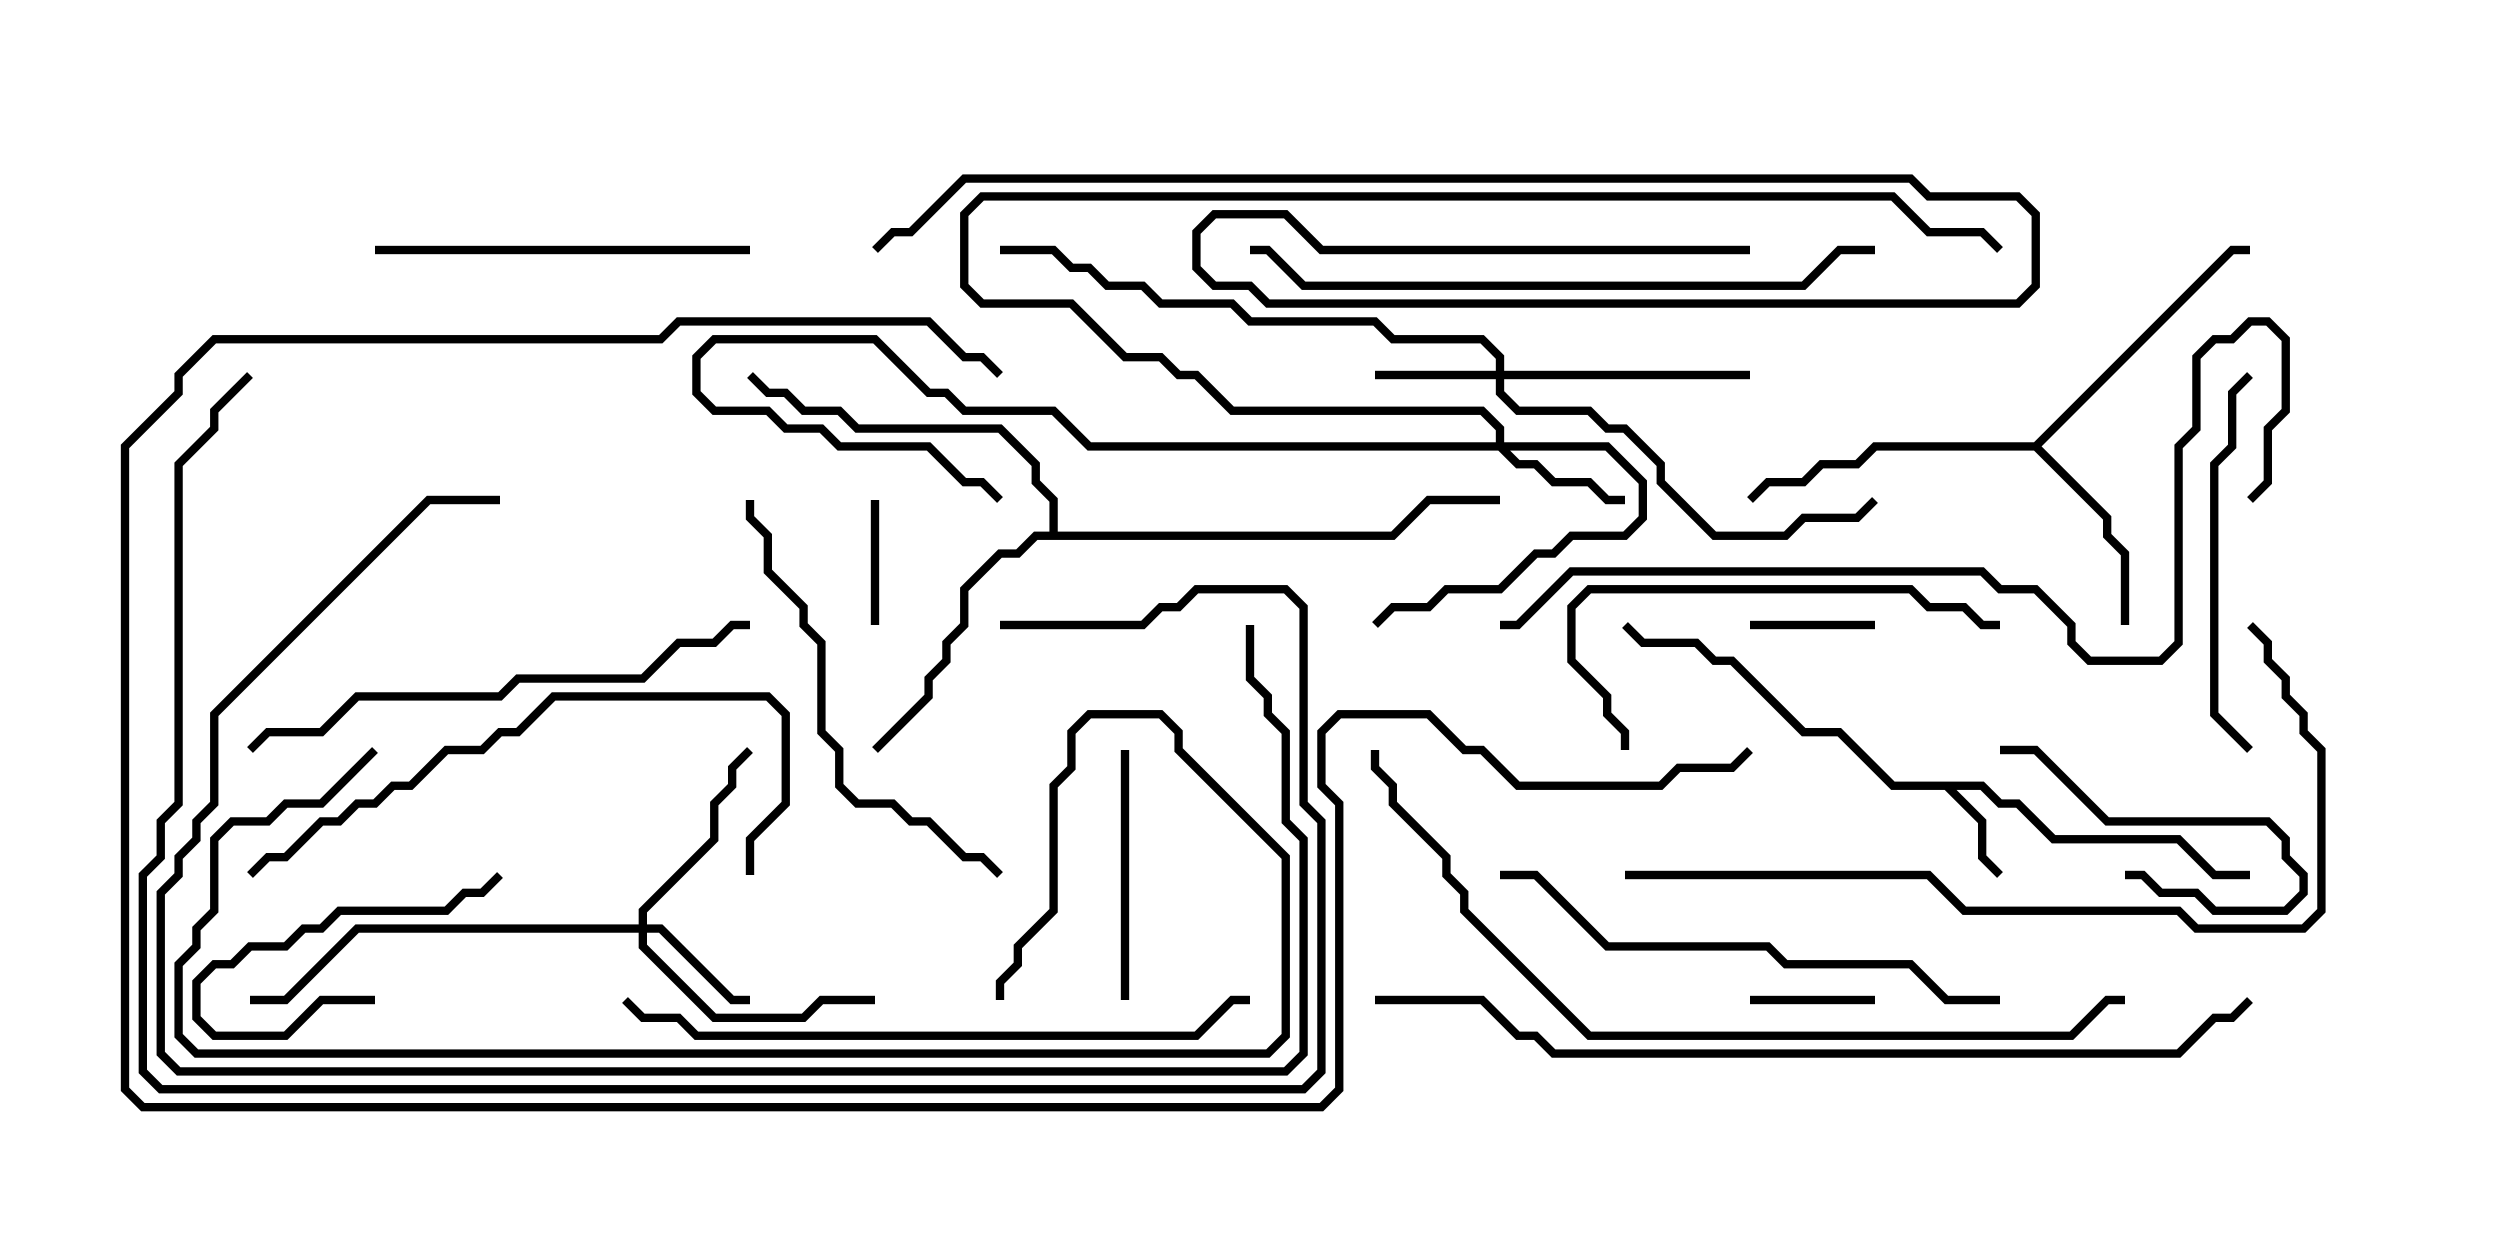 <svg version="1.1" width="30" height="15" xmlns="http://www.w3.org/2000/svg"><path d="M23.806,9.379L24.021,9.593L24.235,9.593L24.664,10.021L26.164,10.021L26.592,10.45L27,10.45L27,10.55L26.551,10.55L26.122,10.121L24.622,10.121L24.194,9.693L23.979,9.693L23.765,9.479L23.478,9.479L23.836,9.836L23.836,10.265L24.035,10.465L23.965,10.535L23.736,10.306L23.736,9.878L23.336,9.479L22.694,9.479L22.051,8.836L21.622,8.836L20.765,7.979L20.551,7.979L20.336,7.764L19.694,7.764L19.465,7.535L19.535,7.465L19.735,7.664L20.378,7.664L20.592,7.879L20.806,7.879L21.664,8.736L22.092,8.736L22.735,9.379z" stroke="none"/><path d="M24.408,5.307L26.765,2.95L27,2.95L27,3.05L26.806,3.05L24.499,5.357L25.336,6.194L25.336,6.408L25.55,6.622L25.55,7.5L25.45,7.5L25.45,6.664L25.236,6.449L25.236,6.235L24.408,5.407L22.521,5.407L22.306,5.621L21.878,5.621L21.664,5.836L21.235,5.836L21.035,6.035L20.965,5.965L21.194,5.736L21.622,5.736L21.836,5.521L22.265,5.521L22.479,5.307z" stroke="none"/><path d="M12.593,6.379L12.593,6.021L12.379,5.806L12.379,5.592L11.979,5.193L10.265,5.193L10.051,4.979L9.622,4.979L9.408,4.764L9.194,4.764L8.965,4.535L9.035,4.465L9.235,4.664L9.449,4.664L9.664,4.879L10.092,4.879L10.306,5.093L12.021,5.093L12.479,5.551L12.479,5.765L12.693,5.979L12.693,6.379L16.694,6.379L17.122,5.95L18,5.95L18,6.05L17.164,6.05L16.735,6.479L12.449,6.479L12.235,6.693L12.021,6.693L11.621,7.092L11.621,7.521L11.407,7.735L11.407,7.949L11.193,8.164L11.193,8.378L10.535,9.035L10.465,8.965L11.093,8.336L11.093,8.122L11.307,7.908L11.307,7.694L11.521,7.479L11.521,7.051L11.979,6.593L12.194,6.593L12.408,6.379z" stroke="none"/><path d="M17.95,4.45L17.95,4.306L17.765,4.121L16.694,4.121L16.479,3.907L14.979,3.907L14.765,3.693L13.908,3.693L13.694,3.479L13.265,3.479L13.051,3.264L12.836,3.264L12.622,3.05L12,3.05L12,2.95L12.664,2.95L12.878,3.164L13.092,3.164L13.306,3.379L13.735,3.379L13.949,3.593L14.806,3.593L15.021,3.807L16.521,3.807L16.735,4.021L17.806,4.021L18.05,4.265L18.05,4.45L21,4.45L21,4.55L18.05,4.55L18.05,4.694L18.235,4.879L19.092,4.879L19.306,5.093L19.521,5.093L19.979,5.551L19.979,5.765L20.592,6.379L21.408,6.379L21.622,6.164L22.265,6.164L22.465,5.965L22.535,6.035L22.306,6.264L21.664,6.264L21.449,6.479L20.551,6.479L19.879,5.806L19.879,5.592L19.479,5.193L19.265,5.193L19.051,4.979L18.194,4.979L17.95,4.735L17.95,4.55L16.5,4.55L16.5,4.45z" stroke="none"/><path d="M7.664,11.093L7.664,10.908L8.521,10.051L8.521,9.622L8.736,9.408L8.736,9.194L8.965,8.965L9.035,9.035L8.836,9.235L8.836,9.449L8.621,9.664L8.621,10.092L7.764,10.949L7.764,11.093L7.949,11.093L8.806,11.95L9,11.95L9,12.05L8.765,12.05L7.908,11.193L7.764,11.193L7.764,11.336L8.592,12.164L9.622,12.164L9.836,11.95L10.5,11.95L10.5,12.05L9.878,12.05L9.664,12.264L8.551,12.264L7.664,11.378L7.664,11.193L4.306,11.193L3.449,12.05L3,12.05L3,11.95L3.408,11.95L4.265,11.093z" stroke="none"/><path d="M17.95,5.307L17.95,5.164L17.765,4.979L14.765,4.979L14.336,4.55L14.122,4.55L13.908,4.336L13.479,4.336L12.836,3.693L11.765,3.693L11.521,3.449L11.521,2.551L11.765,2.307L22.735,2.307L23.164,2.736L23.806,2.736L24.035,2.965L23.965,3.035L23.765,2.836L23.122,2.836L22.694,2.407L11.806,2.407L11.621,2.592L11.621,3.408L11.806,3.593L12.878,3.593L13.521,4.236L13.949,4.236L14.164,4.45L14.378,4.45L14.806,4.879L17.806,4.879L18.05,5.122L18.05,5.307L19.306,5.307L19.764,5.765L19.764,6.235L19.521,6.479L18.878,6.479L18.664,6.693L18.449,6.693L18.021,7.121L17.378,7.121L17.164,7.336L16.735,7.336L16.535,7.535L16.465,7.465L16.694,7.236L17.122,7.236L17.336,7.021L17.979,7.021L18.408,6.593L18.622,6.593L18.836,6.379L19.479,6.379L19.664,6.194L19.664,5.806L19.265,5.407L18.121,5.407L18.235,5.521L18.449,5.521L18.664,5.736L19.092,5.736L19.306,5.95L19.5,5.95L19.5,6.05L19.265,6.05L19.051,5.836L18.622,5.836L18.408,5.621L18.194,5.621L17.979,5.407L13.051,5.407L12.622,4.979L11.551,4.979L11.336,4.764L11.122,4.764L10.479,4.121L8.592,4.121L8.407,4.306L8.407,4.694L8.592,4.879L9.235,4.879L9.449,5.093L9.878,5.093L10.092,5.307L11.164,5.307L11.592,5.736L11.806,5.736L12.035,5.965L11.965,6.035L11.765,5.836L11.551,5.836L11.122,5.407L10.051,5.407L9.836,5.193L9.408,5.193L9.194,4.979L8.551,4.979L8.307,4.735L8.307,4.265L8.551,4.021L10.521,4.021L11.164,4.664L11.378,4.664L11.592,4.879L12.664,4.879L13.092,5.307z" stroke="none"/><path d="M22.5,7.45L22.5,7.55L21,7.55L21,7.45z" stroke="none"/><path d="M10.55,7.5L10.45,7.5L10.45,6L10.55,6z" stroke="none"/><path d="M21,12.05L21,11.95L22.5,11.95L22.5,12.05z" stroke="none"/><path d="M25.5,10.55L25.5,10.45L25.735,10.45L25.949,10.664L26.378,10.664L26.592,10.879L27.408,10.879L27.593,10.694L27.593,10.521L27.379,10.306L27.379,10.092L27.194,9.907L25.265,9.907L24.408,9.05L24,9.05L24,8.95L24.449,8.95L25.306,9.807L27.235,9.807L27.479,10.051L27.479,10.265L27.693,10.479L27.693,10.735L27.449,10.979L26.551,10.979L26.336,10.764L25.908,10.764L25.694,10.55z" stroke="none"/><path d="M4.5,11.95L4.5,12.05L3.878,12.05L3.449,12.479L2.551,12.479L2.307,12.235L2.307,11.765L2.551,11.521L2.765,11.521L2.979,11.307L3.408,11.307L3.622,11.093L3.836,11.093L4.051,10.879L5.336,10.879L5.551,10.664L5.765,10.664L5.965,10.465L6.035,10.535L5.806,10.764L5.592,10.764L5.378,10.979L4.092,10.979L3.878,11.193L3.664,11.193L3.449,11.407L3.021,11.407L2.806,11.621L2.592,11.621L2.407,11.806L2.407,12.194L2.592,12.379L3.408,12.379L3.836,11.95z" stroke="none"/><path d="M13.55,12L13.45,12L13.45,9L13.55,9z" stroke="none"/><path d="M9,2.95L9,3.05L4.5,3.05L4.5,2.95z" stroke="none"/><path d="M26.965,4.465L27.035,4.535L26.836,4.735L26.836,5.378L26.621,5.592L26.621,8.551L27.035,8.965L26.965,9.035L26.521,8.592L26.521,5.551L26.736,5.336L26.736,4.694z" stroke="none"/><path d="M24,7.45L24,7.55L23.765,7.55L23.551,7.336L23.122,7.336L22.908,7.121L19.092,7.121L18.907,7.306L18.907,7.908L19.336,8.336L19.336,8.551L19.55,8.765L19.55,9L19.45,9L19.45,8.806L19.236,8.592L19.236,8.378L18.807,7.949L18.807,7.265L19.051,7.021L22.949,7.021L23.164,7.236L23.592,7.236L23.806,7.45z" stroke="none"/><path d="M8.95,6L9.05,6L9.05,6.194L9.264,6.408L9.264,6.836L9.693,7.265L9.693,7.479L9.907,7.694L9.907,8.765L10.121,8.979L10.121,9.408L10.306,9.593L10.735,9.593L10.949,9.807L11.164,9.807L11.592,10.236L11.806,10.236L12.035,10.465L11.965,10.535L11.765,10.336L11.551,10.336L11.122,9.907L10.908,9.907L10.694,9.693L10.265,9.693L10.021,9.449L10.021,9.021L9.807,8.806L9.807,7.735L9.593,7.521L9.593,7.306L9.164,6.878L9.164,6.449L8.95,6.235z" stroke="none"/><path d="M9.05,10.5L8.95,10.5L8.95,10.051L9.379,9.622L9.379,8.592L9.194,8.407L6.664,8.407L6.235,8.836L6.021,8.836L5.806,9.05L5.378,9.05L4.949,9.479L4.735,9.479L4.521,9.693L4.306,9.693L4.092,9.907L3.878,9.907L3.449,10.336L3.235,10.336L3.035,10.535L2.965,10.465L3.194,10.236L3.408,10.236L3.836,9.807L4.051,9.807L4.265,9.593L4.479,9.593L4.694,9.379L4.908,9.379L5.336,8.95L5.765,8.95L5.979,8.736L6.194,8.736L6.622,8.307L9.235,8.307L9.479,8.551L9.479,9.664L9.05,10.092z" stroke="none"/><path d="M9,7.45L9,7.55L8.806,7.55L8.592,7.764L8.164,7.764L7.735,8.193L6.235,8.193L6.021,8.407L4.306,8.407L3.878,8.836L3.235,8.836L3.035,9.035L2.965,8.965L3.194,8.736L3.836,8.736L4.265,8.307L5.979,8.307L6.194,8.093L7.694,8.093L8.122,7.664L8.551,7.664L8.765,7.45z" stroke="none"/><path d="M24,11.95L24,12.05L23.336,12.05L22.908,11.621L21.408,11.621L21.194,11.407L19.265,11.407L18.408,10.55L18,10.55L18,10.45L18.449,10.45L19.306,11.307L21.235,11.307L21.449,11.521L22.949,11.521L23.378,11.95z" stroke="none"/><path d="M7.465,12.035L7.535,11.965L7.735,12.164L8.164,12.164L8.378,12.379L14.336,12.379L14.765,11.95L15,11.95L15,12.05L14.806,12.05L14.378,12.479L8.336,12.479L8.122,12.264L7.694,12.264z" stroke="none"/><path d="M22.5,2.95L22.5,3.05L22.092,3.05L21.664,3.479L15.622,3.479L15.194,3.05L15,3.05L15,2.95L15.235,2.95L15.664,3.379L21.622,3.379L22.051,2.95z" stroke="none"/><path d="M4.465,8.965L4.535,9.035L3.878,9.693L3.449,9.693L3.235,9.907L2.806,9.907L2.621,10.092L2.621,10.949L2.407,11.164L2.407,11.378L2.193,11.592L2.193,12.408L2.378,12.593L15.194,12.593L15.379,12.408L15.379,10.306L14.093,9.021L14.093,8.806L13.908,8.621L13.092,8.621L12.907,8.806L12.907,9.235L12.693,9.449L12.693,10.949L12.264,11.378L12.264,11.592L12.05,11.806L12.05,12L11.95,12L11.95,11.765L12.164,11.551L12.164,11.336L12.593,10.908L12.593,9.408L12.807,9.194L12.807,8.765L13.051,8.521L13.949,8.521L14.193,8.765L14.193,8.979L15.479,10.265L15.479,12.449L15.235,12.693L2.336,12.693L2.093,12.449L2.093,11.551L2.307,11.336L2.307,11.122L2.521,10.908L2.521,10.051L2.765,9.807L3.194,9.807L3.408,9.593L3.836,9.593z" stroke="none"/><path d="M19.5,10.55L19.5,10.45L23.164,10.45L23.592,10.879L26.164,10.879L26.378,11.093L27.622,11.093L27.807,10.908L27.807,9.021L27.593,8.806L27.593,8.592L27.379,8.378L27.379,8.164L27.164,7.949L27.164,7.735L26.965,7.535L27.035,7.465L27.264,7.694L27.264,7.908L27.479,8.122L27.479,8.336L27.693,8.551L27.693,8.765L27.907,8.979L27.907,10.949L27.664,11.193L26.336,11.193L26.122,10.979L23.551,10.979L23.122,10.55z" stroke="none"/><path d="M14.95,7.5L15.05,7.5L15.05,8.122L15.264,8.336L15.264,8.551L15.479,8.765L15.479,9.836L15.693,10.051L15.693,12.664L15.449,12.907L2.122,12.907L1.879,12.664L1.879,10.694L2.093,10.479L2.093,10.265L2.307,10.051L2.307,9.836L2.521,9.622L2.521,8.551L5.122,5.95L6,5.95L6,6.05L5.164,6.05L2.621,8.592L2.621,9.664L2.407,9.878L2.407,10.092L2.193,10.306L2.193,10.521L1.979,10.735L1.979,12.622L2.164,12.807L15.408,12.807L15.593,12.622L15.593,10.092L15.379,9.878L15.379,8.806L15.164,8.592L15.164,8.378L14.95,8.164z" stroke="none"/><path d="M18,7.55L18,7.45L18.194,7.45L18.836,6.807L23.806,6.807L24.021,7.021L24.449,7.021L24.907,7.479L24.907,7.694L25.092,7.879L25.908,7.879L26.093,7.694L26.093,5.336L26.307,5.122L26.307,4.265L26.551,4.021L26.765,4.021L26.979,3.807L27.235,3.807L27.479,4.051L27.479,4.949L27.264,5.164L27.264,5.806L27.035,6.035L26.965,5.965L27.164,5.765L27.164,5.122L27.379,4.908L27.379,4.092L27.194,3.907L27.021,3.907L26.806,4.121L26.592,4.121L26.407,4.306L26.407,5.164L26.193,5.378L26.193,7.735L25.949,7.979L25.051,7.979L24.807,7.735L24.807,7.521L24.408,7.121L23.979,7.121L23.765,6.907L18.878,6.907L18.235,7.55z" stroke="none"/><path d="M12,7.55L12,7.45L13.694,7.45L13.908,7.236L14.122,7.236L14.336,7.021L15.449,7.021L15.693,7.265L15.693,9.622L15.907,9.836L15.907,12.878L15.664,13.121L1.908,13.121L1.664,12.878L1.664,10.479L1.879,10.265L1.879,9.836L2.093,9.622L2.093,5.551L2.521,5.122L2.521,4.908L2.965,4.465L3.035,4.535L2.621,4.949L2.621,5.164L2.193,5.592L2.193,9.664L1.979,9.878L1.979,10.306L1.764,10.521L1.764,12.836L1.949,13.021L15.622,13.021L15.807,12.836L15.807,9.878L15.593,9.664L15.593,7.306L15.408,7.121L14.378,7.121L14.164,7.336L13.949,7.336L13.735,7.55z" stroke="none"/><path d="M25.5,11.95L25.5,12.05L25.306,12.05L24.878,12.479L19.051,12.479L17.521,10.949L17.521,10.735L17.307,10.521L17.307,10.306L16.664,9.664L16.664,9.449L16.45,9.235L16.45,9L16.55,9L16.55,9.194L16.764,9.408L16.764,9.622L17.407,10.265L17.407,10.479L17.621,10.694L17.621,10.908L19.092,12.379L24.836,12.379L25.265,11.95z" stroke="none"/><path d="M20.965,8.965L21.035,9.035L20.806,9.264L20.164,9.264L19.949,9.479L18.194,9.479L17.765,9.05L17.551,9.05L17.122,8.621L16.092,8.621L15.907,8.806L15.907,9.408L16.121,9.622L16.121,13.092L15.878,13.336L1.694,13.336L1.45,13.092L1.45,5.336L2.093,4.694L2.093,4.479L2.551,4.021L7.908,4.021L8.122,3.807L11.164,3.807L11.592,4.236L11.806,4.236L12.035,4.465L11.965,4.535L11.765,4.336L11.551,4.336L11.122,3.907L8.164,3.907L7.949,4.121L2.592,4.121L2.193,4.521L2.193,4.735L1.55,5.378L1.55,13.051L1.735,13.236L15.836,13.236L16.021,13.051L16.021,9.664L15.807,9.449L15.807,8.765L16.051,8.521L17.164,8.521L17.592,8.95L17.806,8.95L18.235,9.379L19.908,9.379L20.122,9.164L20.765,9.164z" stroke="none"/><path d="M16.5,12.05L16.5,11.95L17.806,11.95L18.235,12.379L18.449,12.379L18.664,12.593L26.122,12.593L26.551,12.164L26.765,12.164L26.965,11.965L27.035,12.035L26.806,12.264L26.592,12.264L26.164,12.693L18.622,12.693L18.408,12.479L18.194,12.479L17.765,12.05z" stroke="none"/><path d="M21,2.95L21,3.05L15.836,3.05L15.408,2.621L14.592,2.621L14.407,2.806L14.407,3.194L14.592,3.379L15.021,3.379L15.235,3.593L24.194,3.593L24.379,3.408L24.379,2.592L24.194,2.407L23.122,2.407L22.908,2.193L11.592,2.193L10.949,2.836L10.735,2.836L10.535,3.035L10.465,2.965L10.694,2.736L10.908,2.736L11.551,2.093L22.949,2.093L23.164,2.307L24.235,2.307L24.479,2.551L24.479,3.449L24.235,3.693L15.194,3.693L14.979,3.479L14.551,3.479L14.307,3.235L14.307,2.765L14.551,2.521L15.449,2.521L15.878,2.95z" stroke="none"/></svg>
